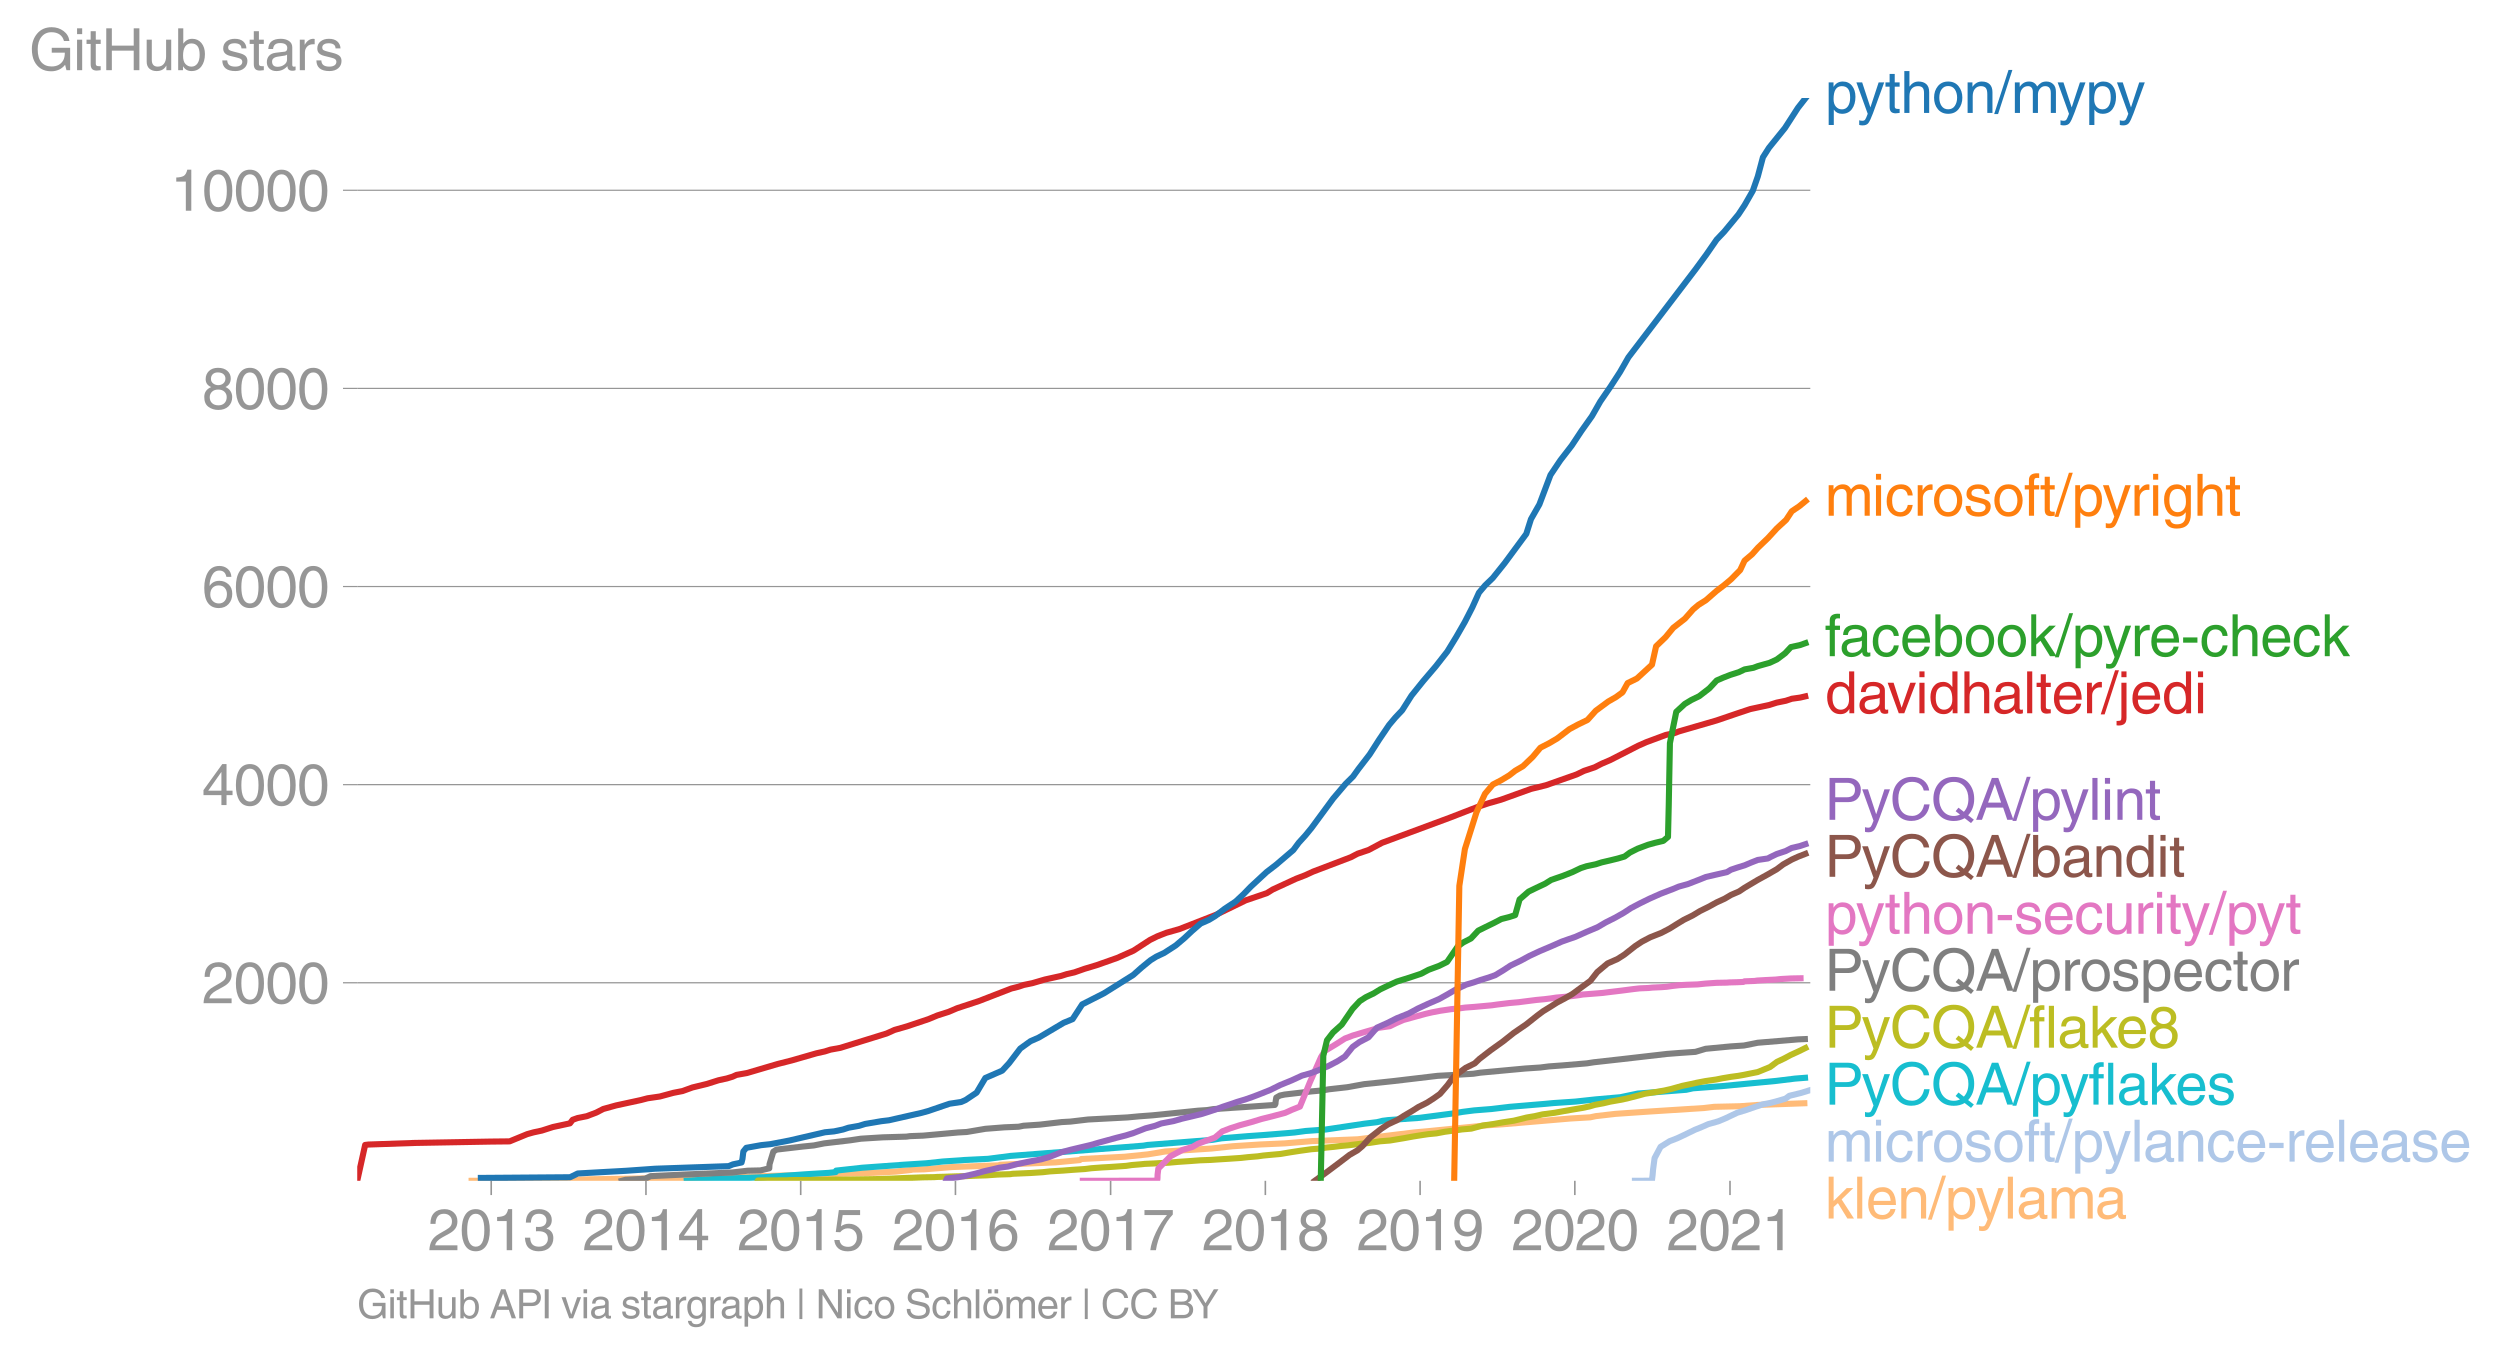 <svg height="444.451" viewBox="0 0 614.423 333.338" width="819.231" xmlns="http://www.w3.org/2000/svg" xmlns:xlink="http://www.w3.org/1999/xlink"><defs><style>*{stroke-linecap:butt;stroke-linejoin:round}</style></defs><g id="figure_1"><path d="M0 333.338h614.423V0H0z" style="fill:none" id="patch_1"/><g id="axes_1"><path d="M87.796 290.204h357.12V24.092H87.796z" style="fill:none" id="patch_2"/><path clip-path="url(#pe252f99a70)" d="m115.908 290.204 18.032-.146 10.273-.195.157-.024 25.16-.39 6.126-.17 8.494-.122 30.632-.925 5.402-.292 3.802-.414.072-.073 3.104-.073 6.855-.56 7.32-.268 4.078-.146.409-.146 6.303-.292 7.266-.293 5.96-.56.383-.267 10.703-.56 5.68-.585 4.27-.706 11.358-.73 5.2-.56 6.86-.438 5.962-.268 6.725-.56 11.16-.438 14.071-1.705 3.244-.292 14.38-1.436 4.023-.268 9.987-.852 6.54-.56 4.913-.292 1.384-.293 4.843-.56 8.503-.584 13.27-.852 2.47-.292 6.319-.146 4.36-.317 11.49-.414h0" style="fill:none;stroke:#ffbb78;stroke-linecap:square;stroke-width:1.5" id="line2d_1"/><g id="matplotlib.axis_1"><g id="xtick_1"><g id="line2d_2"><defs><path d="M0 0v3.5" id="m280f20489c" style="stroke:#969696;stroke-width:.4"/></defs><use style="fill:#969696;stroke:#969696;stroke-width:.4" x="120.725" xlink:href="#m280f20489c" y="290.204"/></g><g style="fill:#969696" transform="matrix(.14 0 0 -.14 105.154 307.253)" id="text_1"><defs><path d="M281 2888q0 793 409 1202 410 410 1148 410 618 0 1012-375t394-969q0-462-227-780-226-317-667-557l-775-425q-684-375-775-863h2444V0H166q25 634 275 1056t781 728l806 469q322 185 469 383t147 545q0 344-241 578-240 235-650 235-453 0-678-299-225-298-231-807H281z" id="HelveticaWorld-Regular-32" transform="scale(.016)"/><path d="M2719 2188q0 903-239 1354-239 452-702 452-453 0-697-452-243-451-243-1354 0-875 240-1340 241-464 700-464 463 0 702 448 239 449 239 1356zm603 0q0-1107-400-1709-400-601-1144-601-772 0-1156 623-384 624-384 1687 0 1090 393 1701 394 611 1147 611 744 0 1144-608t400-1704z" id="HelveticaWorld-Regular-30" transform="scale(.016)"/><path d="M2297 0h-600v3194H647v447q550 18 818 176 269 158 391 683h441V0z" id="HelveticaWorld-Regular-31" transform="scale(.016)"/><path d="M1434 2559q141-12 294-12 397 0 626 183 230 183 230 554 0 300-214 505t-617 205q-447 0-655-263-207-262-220-703H325q0 703 369 1087 369 385 1084 385 635 0 1013-327 378-326 378-857 0-685-578-928v-13q750-256 750-1050 0-634-422-1041-422-406-1197-406-634 0-1044 333-409 333-459 1164h581q13-519 256-755 244-236 703-236 444 0 713 247t269 622q0 410-257 619-256 209-793 209-128 0-257-6v484z" id="HelveticaWorld-Regular-33" transform="scale(.016)"/></defs><use xlink:href="#HelveticaWorld-Regular-32"/><use x="55.615" xlink:href="#HelveticaWorld-Regular-30"/><use x="111.23" xlink:href="#HelveticaWorld-Regular-31"/><use x="166.846" xlink:href="#HelveticaWorld-Regular-33"/></g></g><g id="xtick_2"><use style="fill:#969696;stroke:#969696;stroke-width:.4" x="158.756" xlink:href="#m280f20489c" y="290.204" id="line2d_3"/><g style="fill:#969696" transform="matrix(.14 0 0 -.14 143.185 307.253)" id="text_2"><defs><path d="M678 1581h1447v2041h-12L678 1581zm2010-487V0h-563v1094H159v550l2063 2856h466V1581h659v-487h-659z" id="HelveticaWorld-Regular-34" transform="scale(.016)"/></defs><use xlink:href="#HelveticaWorld-Regular-32"/><use x="55.615" xlink:href="#HelveticaWorld-Regular-30"/><use x="111.23" xlink:href="#HelveticaWorld-Regular-31"/><use x="166.846" xlink:href="#HelveticaWorld-Regular-34"/></g></g><g id="xtick_3"><use style="fill:#969696;stroke:#969696;stroke-width:.4" x="196.787" xlink:href="#m280f20489c" y="290.204" id="line2d_4"/><g style="fill:#969696" transform="matrix(.14 0 0 -.14 181.216 307.253)" id="text_3"><defs><path d="M941 2619q372 281 872 281 606 0 1042-403t436-1038q0-690-421-1139-420-448-1179-448-660 0-1041 323-381 324-444 918h582q43-363 284-555t669-192q415 0 681 287 266 288 266 735 0 456-279 731-278 275-718 275-500 0-835-428l-484 25 337 2406h2332v-544H1131L941 2619z" id="HelveticaWorld-Regular-35" transform="scale(.016)"/></defs><use xlink:href="#HelveticaWorld-Regular-32"/><use x="55.615" xlink:href="#HelveticaWorld-Regular-30"/><use x="111.23" xlink:href="#HelveticaWorld-Regular-31"/><use x="166.846" xlink:href="#HelveticaWorld-Regular-35"/></g></g><g id="xtick_4"><use style="fill:#969696;stroke:#969696;stroke-width:.4" x="234.818" xlink:href="#m280f20489c" y="290.204" id="line2d_5"/><g style="fill:#969696" transform="matrix(.14 0 0 -.14 219.247 307.253)" id="text_4"><defs><path d="M903 1381q0-440 262-719 263-278 685-278 403 0 642 284 239 285 239 748 0 403-236 675t-670 272q-422 0-672-266t-250-716zm1766 1922q-63 344-255 517-192 174-520 174-519 0-791-507-272-506-278-1159l13-12q359 553 1068 553 566 0 988-375t422-1053q0-672-400-1118-400-445-1078-445-782 0-1188 556-406 557-406 1660 0 1062 415 1734 416 672 1247 672 538 0 910-321 372-320 403-876h-550z" id="HelveticaWorld-Regular-36" transform="scale(.016)"/></defs><use xlink:href="#HelveticaWorld-Regular-32"/><use x="55.615" xlink:href="#HelveticaWorld-Regular-30"/><use x="111.23" xlink:href="#HelveticaWorld-Regular-31"/><use x="166.846" xlink:href="#HelveticaWorld-Regular-36"/></g></g><g id="xtick_5"><use style="fill:#969696;stroke:#969696;stroke-width:.4" x="272.953" xlink:href="#m280f20489c" y="290.204" id="line2d_6"/><g style="fill:#969696" transform="matrix(.14 0 0 -.14 257.382 307.253)" id="text_5"><defs><path d="M238 4403h3109v-494q-641-653-1172-1766Q1644 1031 1497 0H878q94 850 622 1954 528 1105 1213 1899H238v550z" id="HelveticaWorld-Regular-37" transform="scale(.016)"/></defs><use xlink:href="#HelveticaWorld-Regular-32"/><use x="55.615" xlink:href="#HelveticaWorld-Regular-30"/><use x="111.23" xlink:href="#HelveticaWorld-Regular-31"/><use x="166.846" xlink:href="#HelveticaWorld-Regular-37"/></g></g><g id="xtick_6"><use style="fill:#969696;stroke:#969696;stroke-width:.4" x="310.984" xlink:href="#m280f20489c" y="290.204" id="line2d_7"/><g style="fill:#969696" transform="matrix(.14 0 0 -.14 295.413 307.253)" id="text_6"><defs><path d="M1766 2597q347 0 573 198 227 199 227 527 0 294-218 483-217 189-620 189-359 0-555-199-195-198-195-504 0-328 244-511t544-183zm6-484q-434 0-681-241t-247-591q0-403 250-650t712-247q410 0 655 247t245 657q0 350-245 587-245 238-689 238zm1378 1228q0-678-578-947 397-178 567-471 170-292 170-623 0-641-413-1032-412-390-1112-390-612 0-1076 336T244 1306q0 763 762 1082-609 243-609 875 0 531 361 884t1001 353q641 0 1016-333t375-826z" id="HelveticaWorld-Regular-38" transform="scale(.016)"/></defs><use xlink:href="#HelveticaWorld-Regular-32"/><use x="55.615" xlink:href="#HelveticaWorld-Regular-30"/><use x="111.23" xlink:href="#HelveticaWorld-Regular-31"/><use x="166.846" xlink:href="#HelveticaWorld-Regular-38"/></g></g><g id="xtick_7"><use style="fill:#969696;stroke:#969696;stroke-width:.4" x="349.015" xlink:href="#m280f20489c" y="290.204" id="line2d_8"/><g style="fill:#969696" transform="matrix(.14 0 0 -.14 333.444 307.253)" id="text_7"><defs><path d="M1766 2009q384 0 624 259 241 260 241 766 0 416-228 688t-681 272q-391 0-632-275-240-275-240-738 0-472 225-722t691-250zm-82-506q-640 0-1028 397-387 397-387 1056 0 666 390 1105 391 439 1057 439 775 0 1175-522t400-1565q0-1082-410-1809-409-726-1225-726-637 0-987 358t-350 845h565q25-337 220-536 196-198 540-198 487 0 737 434 250 435 344 1247l-12 13q-363-538-1029-538z" id="HelveticaWorld-Regular-39" transform="scale(.016)"/></defs><use xlink:href="#HelveticaWorld-Regular-32"/><use x="55.615" xlink:href="#HelveticaWorld-Regular-30"/><use x="111.23" xlink:href="#HelveticaWorld-Regular-31"/><use x="166.846" xlink:href="#HelveticaWorld-Regular-39"/></g></g><g id="xtick_8"><use style="fill:#969696;stroke:#969696;stroke-width:.4" x="387.046" xlink:href="#m280f20489c" y="290.204" id="line2d_9"/><g style="fill:#969696" transform="matrix(.14 0 0 -.14 371.475 307.253)" id="text_8"><use xlink:href="#HelveticaWorld-Regular-32"/><use x="55.615" xlink:href="#HelveticaWorld-Regular-30"/><use x="111.23" xlink:href="#HelveticaWorld-Regular-32"/><use x="166.846" xlink:href="#HelveticaWorld-Regular-30"/></g></g><g id="xtick_9"><use style="fill:#969696;stroke:#969696;stroke-width:.4" x="425.181" xlink:href="#m280f20489c" y="290.204" id="line2d_10"/><g style="fill:#969696" transform="matrix(.14 0 0 -.14 409.61 307.253)" id="text_9"><use xlink:href="#HelveticaWorld-Regular-32"/><use x="55.615" xlink:href="#HelveticaWorld-Regular-30"/><use x="111.23" xlink:href="#HelveticaWorld-Regular-32"/><use x="166.846" xlink:href="#HelveticaWorld-Regular-31"/></g></g></g><g id="matplotlib.axis_2"><g id="ytick_1"><path clip-path="url(#pe252f99a70)" d="M87.796 241.534h357.12" style="fill:none;stroke:#969696;stroke-linecap:square;stroke-width:.3" id="line2d_11"/><g id="line2d_12"><defs><path d="M0 0h-3.5" id="m18f4be740b" style="stroke:#969696;stroke-width:.3"/></defs><use style="fill:#969696;stroke:#969696;stroke-width:.3" x="87.796" xlink:href="#m18f4be740b" y="241.534"/></g><g style="fill:#969696" transform="matrix(.14 0 0 -.14 49.655 246.56)" id="text_10"><use xlink:href="#HelveticaWorld-Regular-32"/><use x="55.615" xlink:href="#HelveticaWorld-Regular-30"/><use x="111.23" xlink:href="#HelveticaWorld-Regular-30"/><use x="166.846" xlink:href="#HelveticaWorld-Regular-30"/></g></g><g id="ytick_2"><path clip-path="url(#pe252f99a70)" d="M87.796 192.84h357.12" style="fill:none;stroke:#969696;stroke-linecap:square;stroke-width:.3" id="line2d_13"/><use style="fill:#969696;stroke:#969696;stroke-width:.3" x="87.796" xlink:href="#m18f4be740b" y="192.841" id="line2d_14"/><g style="fill:#969696" transform="matrix(.14 0 0 -.14 49.655 197.865)" id="text_11"><use xlink:href="#HelveticaWorld-Regular-34"/><use x="55.615" xlink:href="#HelveticaWorld-Regular-30"/><use x="111.23" xlink:href="#HelveticaWorld-Regular-30"/><use x="166.846" xlink:href="#HelveticaWorld-Regular-30"/></g></g><g id="ytick_3"><path clip-path="url(#pe252f99a70)" d="M87.796 144.147h357.12" style="fill:none;stroke:#969696;stroke-linecap:square;stroke-width:.3" id="line2d_15"/><use style="fill:#969696;stroke:#969696;stroke-width:.3" x="87.796" xlink:href="#m18f4be740b" y="144.147" id="line2d_16"/><g style="fill:#969696" transform="matrix(.14 0 0 -.14 49.655 149.171)" id="text_12"><use xlink:href="#HelveticaWorld-Regular-36"/><use x="55.615" xlink:href="#HelveticaWorld-Regular-30"/><use x="111.23" xlink:href="#HelveticaWorld-Regular-30"/><use x="166.846" xlink:href="#HelveticaWorld-Regular-30"/></g></g><g id="ytick_4"><path clip-path="url(#pe252f99a70)" d="M87.796 95.453h357.12" style="fill:none;stroke:#969696;stroke-linecap:square;stroke-width:.3" id="line2d_17"/><use style="fill:#969696;stroke:#969696;stroke-width:.3" x="87.796" xlink:href="#m18f4be740b" y="95.453" id="line2d_18"/><g style="fill:#969696" transform="matrix(.14 0 0 -.14 49.655 100.478)" id="text_13"><use xlink:href="#HelveticaWorld-Regular-38"/><use x="55.615" xlink:href="#HelveticaWorld-Regular-30"/><use x="111.23" xlink:href="#HelveticaWorld-Regular-30"/><use x="166.846" xlink:href="#HelveticaWorld-Regular-30"/></g></g><g id="ytick_5"><path clip-path="url(#pe252f99a70)" d="M87.796 46.759h357.12" style="fill:none;stroke:#969696;stroke-linecap:square;stroke-width:.3" id="line2d_19"/><use style="fill:#969696;stroke:#969696;stroke-width:.3" x="87.796" xlink:href="#m18f4be740b" y="46.759" id="line2d_20"/><g style="fill:#969696" transform="matrix(.14 0 0 -.14 41.87 51.784)" id="text_14"><use xlink:href="#HelveticaWorld-Regular-31"/><use x="55.615" xlink:href="#HelveticaWorld-Regular-30"/><use x="111.23" xlink:href="#HelveticaWorld-Regular-30"/><use x="166.846" xlink:href="#HelveticaWorld-Regular-30"/><use x="222.461" xlink:href="#HelveticaWorld-Regular-30"/></g></g><g style="fill:#969696" transform="matrix(.14 0 0 -.14 7.2 17.25)" id="text_15"><defs><path d="M2463 2456h2018V0h-403l-150 594q-294-375-691-546-396-170-824-170-691 0-1155 301-464 302-721 833-256 532-256 1326 0 990 589 1684t1586 694q744 0 1300-416 557-416 647-1100h-600q-109 453-462 709-353 257-916 257-678 0-1091-511-412-511-412-1352 0-978 409-1436 410-458 1119-458 463 0 783 183t492 497q172 314 172 836H2463v531z" id="HelveticaWorld-Regular-47" transform="scale(.016)"/><path d="M422 3956v638h562v-638H422zM984 0H422v3347h562V0z" id="HelveticaWorld-Regular-69" transform="scale(.016)"/><path d="M1100 2881V703q0-128 70-195 71-67 252-67h216V0q-307-44-422-44-353 0-516 169-162 169-162 547v2209H84v466h454v934h562v-934h538v-466h-538z" id="HelveticaWorld-Regular-74" transform="scale(.016)"/><path d="M4153 0h-622v2144H1131V0H519v4594h612V2694h2400v1900h622V0z" id="HelveticaWorld-Regular-48" transform="scale(.016)"/><path d="M391 3347h562V1125q0-369 167-552 168-182 480-182 434 0 678 307 244 308 244 805v1844h562V0h-531v488l-12 12Q2222-97 1478-97q-481 0-784 262-303 263-303 776v2406z" id="HelveticaWorld-Regular-75" transform="scale(.016)"/><path d="M2778 1684q0 672-238 963-237 291-677 291-447-7-676-349-228-342-228-989 0-659 275-934t641-275q416 0 659 342 244 342 244 951zM422 0v4594h562V2925h13q359 519 969 519 625 0 1009-464t384-1208q0-838-388-1354Q2584-97 1888-97q-613 0-922 513h-13V0H422z" id="HelveticaWorld-Regular-62" transform="scale(.016)"/><path d="M2309 2394q-12 300-214 431-201 131-579 131-275 0-471-122-195-121-195-350 0-181 115-267 116-86 501-183l556-140q506-128 723-327 218-198 218-554 0-494-361-802T1638-97Q934-97 573 195q-360 293-367 880h544q13-347 230-516 217-168 651-168 353 0 561 140 208 141 208 391 0 178-135 284-134 107-531 197l-653 160q-397 100-586 298t-189 514q0 494 353 781 354 288 922 288 607 0 930-296 323-295 342-754h-544z" id="HelveticaWorld-Regular-73" transform="scale(.016)"/><path d="M2456 1709q-62-65-245-106-183-40-683-106-369-44-542-182-173-137-173-362 0-275 146-428 147-153 469-153 403 0 715 229 313 230 313 558v550zM397 2328q19 566 367 841 349 275 1014 275 531 0 890-241 360-240 360-694V581q0-197 178-197 72 0 185 25V0q-153-63-319-63-288 0-429 123-140 124-146 387Q2016-97 1288-97q-475 0-763 269-287 269-287 700 0 441 250 712 250 272 728 329l993 121q269 41 269 397 0 263-195 403-195 141-592 141-353 0-543-156-189-156-226-491H397z" id="HelveticaWorld-Regular-61" transform="scale(.016)"/><path d="M984 0H422v3347h531v-556h13q365 653 940 653 91 0 147-19v-584h-209q-378 0-619-257-241-256-241-637V0z" id="HelveticaWorld-Regular-72" transform="scale(.016)"/></defs><use xlink:href="#HelveticaWorld-Regular-47"/><use x="77.1" xlink:href="#HelveticaWorld-Regular-69"/><use x="99.121" xlink:href="#HelveticaWorld-Regular-74"/><use x="126.807" xlink:href="#HelveticaWorld-Regular-48"/><use x="199.805" xlink:href="#HelveticaWorld-Regular-75"/><use x="254.59" xlink:href="#HelveticaWorld-Regular-62"/><use x="311.084" xlink:href="#HelveticaWorld-Regular-20"/><use x="335.498" xlink:href="#HelveticaWorld-Regular-73"/><use x="385.498" xlink:href="#HelveticaWorld-Regular-74"/><use x="413.184" xlink:href="#HelveticaWorld-Regular-61"/><use x="468.115" xlink:href="#HelveticaWorld-Regular-72"/><use x="500.684" xlink:href="#HelveticaWorld-Regular-73"/></g></g><path clip-path="url(#pe252f99a70)" d="m401.813 290.204 4.182-.024.008-.049.004-.097.013-.17.042-.342.09-.706.122-1.388.372-2.8 1.475-2.775 2.232-1.388 1.83-.706 1.51-.706 2.86-1.388 1.686-.681 1.609-.706 2.409-.682 1.709-.706 2.984-1.412 2.218-.682 2.026-.706 2.051-.682 1.815-.34 1.422-.366 2.335-.682.941-.706 2.87-.706 2.288-.706" style="fill:none;stroke:#aec7e8;stroke-linecap:square;stroke-width:1.5" id="line2d_21"/><path clip-path="url(#pe252f99a70)" d="m168.787 290.204 7.343-.487 4.06-.122 7.506-.267 11.442-.804 4.478-.268 1.772-.195.115-.365 6.388-.706 10.064-.73 5.691-.365 4.105-.439 4.394-.292.825-.073 5.893-.292 5.409-.706 28.197-2.167 4.545-.365 1.007-.17 16.042-1.267 2.15-.365 6.492-.535 3.78-.268 5.776-.463 1.917-.17 2.675-.365 4.99-.366 9.547-1.436 3.044-.365 1.391-.341 1.358-.17 7.736-.56 8.363-1.096 2.165-.365 2.874-.366 4.263-.34 4.49-.536 8.686-.73 2.047-.195 5.412-.366 4.922-.535 6.095-.536 4.295-.9 11.877-.926 1.666-.365 7.119-.536 13.41-1.29 4.549-.56 2.465-.195h0" style="fill:none;stroke:#17becf;stroke-linecap:square;stroke-width:1.5" id="line2d_22"/><g style="fill:#1f77b4" transform="matrix(.14 0 0 -.14 448.487 27.753)" id="text_16"><defs><path d="M959 1516q0-538 262-832 263-293 654-293 428 0 665 348 238 349 238 945 0 654-228 954t-687 300q-447 0-676-352-228-352-228-1070zM422 3347h531v-472h13q359 569 1000 569 647 0 1020-471 373-470 373-1201 0-819-381-1344T1888-97q-582 0-891 450h-13v-1678H422v4672z" id="HelveticaWorld-Regular-70" transform="scale(.016)"/><path d="M2497 3347h612L1913 63q-32-88-63-166-272-725-469-995-197-271-637-271-231 0-378 50v513q159-57 350-57 206 0 301 130 96 130 283 636L56 3347h635l897-2725h12l897 2725z" id="HelveticaWorld-Regular-79" transform="scale(.016)"/><path d="M3150 0h-566v2188q0 403-156 576-156 174-509 174-435 0-685-282-250-281-250-831V0H422v4594h562V2900h13q384 544 981 544 550 0 861-288 311-287 311-878V0z" id="HelveticaWorld-Regular-68" transform="scale(.016)"/><path d="M813 1678q0-559 253-920t718-361q482 0 732 378t250 903q0 531-250 901-250 371-732 371-446 0-709-349-262-348-262-923zm-575 0q0 747 415 1256 416 510 1131 510 732 0 1144-516 413-515 413-1250 0-737-410-1256Q2522-97 1784-97q-709 0-1128 503-418 503-418 1272z" id="HelveticaWorld-Regular-6f" transform="scale(.016)"/><path d="M3150 0h-566v2059q0 475-166 677-165 202-549 202-378 0-632-288-253-287-253-825V0H422v3347h531v-472h13q397 569 1012 569 569 0 870-302 302-301 302-864V0z" id="HelveticaWorld-Regular-6e" transform="scale(.016)"/><path d="M319-122h-428l1575 4838h422L319-122z" id="HelveticaWorld-Regular-2f" transform="scale(.016)"/><path d="M422 3347h531v-472h13q378 569 1012 569 628 0 891-544 240 294 465 419t557 125q434 0 735-285 302-284 302-843V0h-562v2163q0 390-147 582-147 193-475 193-331 0-560-269-228-269-228-628V0h-562v2316q0 290-135 456-134 166-390 166-403 0-644-300t-241-813V0H422v3347z" id="HelveticaWorld-Regular-6d" transform="scale(.016)"/></defs><use xlink:href="#HelveticaWorld-Regular-70"/><use x="54.494" xlink:href="#HelveticaWorld-Regular-79"/><use x="105.104" xlink:href="#HelveticaWorld-Regular-74"/><use x="132.789" xlink:href="#HelveticaWorld-Regular-68"/><use x="187.965" xlink:href="#HelveticaWorld-Regular-6f"/><use x="243.873" xlink:href="#HelveticaWorld-Regular-6e"/><use x="299.049" xlink:href="#HelveticaWorld-Regular-2f"/><use x="326.832" xlink:href="#HelveticaWorld-Regular-6d"/><use x="407.84" xlink:href="#HelveticaWorld-Regular-79"/><use x="457.449" xlink:href="#HelveticaWorld-Regular-70"/><use x="511.943" xlink:href="#HelveticaWorld-Regular-79"/></g><g style="fill:#ff7f0e" transform="matrix(.14 0 0 -.14 448.487 126.752)" id="text_17"><defs><path d="M2534 2222q-121 716-793 716-416 0-669-333t-253-927q0-647 234-967 235-320 681-320 300 0 519 220t281 573h544q-84-621-439-951T1722-97q-659 0-1081 451-422 452-422 1227 0 850 422 1356 422 507 1184 507 556 0 886-333t367-889h-544z" id="HelveticaWorld-Regular-63" transform="scale(.016)"/><path d="M1100 2881V0H538v2881H78v466h460v575q0 378 229 557 230 180 642 180 141 0 254-12v-506q-100 12-229 12-187 0-261-92-73-92-73-298v-416h563v-466h-563z" id="HelveticaWorld-Regular-66" transform="scale(.016)"/><path d="M831 1684q0-615 244-954t659-339q404 0 660 293 256 294 256 832 0 706-224 1064-223 358-679 358-459 0-688-305-228-305-228-949zM3188 191q0-807-388-1203-387-397-1169-397-562 0-895 259T353-409h563q43-244 226-388t530-144q472 0 712 254 241 253 241 821v238h-12Q2297-97 1722-97q-716 0-1094 528T250 1772q0 744 381 1208 382 464 1013 464 634 0 1000-569h12v472h532V191z" id="HelveticaWorld-Regular-67" transform="scale(.016)"/></defs><use xlink:href="#HelveticaWorld-Regular-6d"/><use x="83.008" xlink:href="#HelveticaWorld-Regular-69"/><use x="105.029" xlink:href="#HelveticaWorld-Regular-63"/><use x="156.299" xlink:href="#HelveticaWorld-Regular-72"/><use x="187.867" xlink:href="#HelveticaWorld-Regular-6f"/><use x="243.775" xlink:href="#HelveticaWorld-Regular-73"/><use x="293.775" xlink:href="#HelveticaWorld-Regular-6f"/><use x="349.684" xlink:href="#HelveticaWorld-Regular-66"/><use x="377.369" xlink:href="#HelveticaWorld-Regular-74"/><use x="405.055" xlink:href="#HelveticaWorld-Regular-2f"/><use x="432.838" xlink:href="#HelveticaWorld-Regular-70"/><use x="487.332" xlink:href="#HelveticaWorld-Regular-79"/><use x="536.941" xlink:href="#HelveticaWorld-Regular-72"/><use x="569.51" xlink:href="#HelveticaWorld-Regular-69"/><use x="591.531" xlink:href="#HelveticaWorld-Regular-67"/><use x="647.439" xlink:href="#HelveticaWorld-Regular-68"/><use x="702.615" xlink:href="#HelveticaWorld-Regular-74"/></g><g style="fill:#2ca02c" transform="matrix(.14 0 0 -.14 448.487 161.271)" id="text_18"><defs><path d="M2719 1941q-44 543-288 770-243 227-647 227-409 0-661-288-251-287-267-709h1863zm537-891q-93-519-509-859-366-288-963-294-703 6-1116 461-412 455-412 1223 0 882 425 1372 425 491 1182 491 678 0 1059-507 381-506 381-1446H856q0-525 244-813 244-287 731-287 344 0 591 207 247 208 272 452h562z" id="HelveticaWorld-Regular-65" transform="scale(.016)"/><path d="M3200 0h-722L1434 1691l-468-422V0H422v4594h544V1931l1440 1416h716L1844 2100 3200 0z" id="HelveticaWorld-Regular-6b" transform="scale(.016)"/><path d="M1850 1484H281v575h1569v-575z" id="HelveticaWorld-Regular-2d" transform="scale(.016)"/></defs><use xlink:href="#HelveticaWorld-Regular-66"/><use x="25.686" xlink:href="#HelveticaWorld-Regular-61"/><use x="80.617" xlink:href="#HelveticaWorld-Regular-63"/><use x="131.887" xlink:href="#HelveticaWorld-Regular-65"/><use x="187.307" xlink:href="#HelveticaWorld-Regular-62"/><use x="243.801" xlink:href="#HelveticaWorld-Regular-6f"/><use x="299.709" xlink:href="#HelveticaWorld-Regular-6f"/><use x="355.617" xlink:href="#HelveticaWorld-Regular-6b"/><use x="405.617" xlink:href="#HelveticaWorld-Regular-2f"/><use x="433.4" xlink:href="#HelveticaWorld-Regular-70"/><use x="487.895" xlink:href="#HelveticaWorld-Regular-79"/><use x="537.504" xlink:href="#HelveticaWorld-Regular-72"/><use x="569.072" xlink:href="#HelveticaWorld-Regular-65"/><use x="624.492" xlink:href="#HelveticaWorld-Regular-2d"/><use x="657.793" xlink:href="#HelveticaWorld-Regular-63"/><use x="709.063" xlink:href="#HelveticaWorld-Regular-68"/><use x="764.238" xlink:href="#HelveticaWorld-Regular-65"/><use x="819.658" xlink:href="#HelveticaWorld-Regular-63"/><use x="870.928" xlink:href="#HelveticaWorld-Regular-6b"/></g><g style="fill:#d62728" transform="matrix(.14 0 0 -.14 448.487 175.298)" id="text_19"><defs><path d="M838 1684q0-621 246-957 247-336 657-336 390 0 652 287 263 288 263 838 0 706-224 1064-223 358-679 358-434 0-675-285-240-284-240-969zM3225 0h-531v459h-13Q2363-97 1716-97q-697 0-1079 531-381 532-381 1338 0 744 378 1208 379 464 1016 464 628 0 1000-569l13 38v1681h562V0z" id="HelveticaWorld-Regular-64" transform="scale(.016)"/><path d="M2522 3347h616L1863 0h-604L38 3347h653l872-2725h12l947 2725z" id="HelveticaWorld-Regular-76" transform="scale(.016)"/><path d="M984 0H422v4594h562V0z" id="HelveticaWorld-Regular-6c" transform="scale(.016)"/><path d="M984 3956H422v638h562v-638zm0-4450q0-478-227-664-226-186-629-186-115 0-237 19v487H38q237 0 310 71 74 70 74 339v3775h562V-494z" id="HelveticaWorld-Regular-6a" transform="scale(.016)"/></defs><use xlink:href="#HelveticaWorld-Regular-64"/><use x="56.982" xlink:href="#HelveticaWorld-Regular-61"/><use x="109.664" xlink:href="#HelveticaWorld-Regular-76"/><use x="159.273" xlink:href="#HelveticaWorld-Regular-69"/><use x="181.295" xlink:href="#HelveticaWorld-Regular-64"/><use x="238.277" xlink:href="#HelveticaWorld-Regular-68"/><use x="293.453" xlink:href="#HelveticaWorld-Regular-61"/><use x="348.385" xlink:href="#HelveticaWorld-Regular-6c"/><use x="370.406" xlink:href="#HelveticaWorld-Regular-74"/><use x="398.092" xlink:href="#HelveticaWorld-Regular-65"/><use x="453.512" xlink:href="#HelveticaWorld-Regular-72"/><use x="486.08" xlink:href="#HelveticaWorld-Regular-2f"/><use x="513.863" xlink:href="#HelveticaWorld-Regular-6a"/><use x="535.885" xlink:href="#HelveticaWorld-Regular-65"/><use x="591.305" xlink:href="#HelveticaWorld-Regular-64"/><use x="648.287" xlink:href="#HelveticaWorld-Regular-69"/></g><g style="fill:#9467bd" transform="matrix(.14 0 0 -.14 448.487 201.485)" id="text_20"><defs><path d="M1141 2472h1234q466 0 700 204 234 205 234 621 0 372-225 569t-684 197H1141V2472zm0-2472H519v4594h2065q616 0 991-358t375-933q0-597-363-980-362-382-1003-382H1141V0z" id="HelveticaWorld-Regular-50" transform="scale(.016)"/><path d="M3713 3213q-104 468-434 710-329 243-854 243-678 0-1091-493-412-492-412-1329 0-969 390-1443 391-473 1132-473 487 0 838 323 352 324 474 940h603q-121-885-671-1349T2350-122q-941 0-1505 647T281 2322q0 1109 589 1751 589 643 1555 643 800 0 1297-413 497-412 591-1090h-600z" id="HelveticaWorld-Regular-43" transform="scale(.016)"/><path d="M4728 2291q0-1075-665-1791l628-487-313-372-697 537q-518-306-1190-306-1057 0-1649 698-592 699-592 1721 0 1031 592 1724 592 694 1649 694 1081 0 1659-703t578-1715zm-637 0q0 812-427 1340-426 528-1173 528-738 0-1169-531T891 2291q0-825 437-1347 438-522 1163-522 356 0 678 153l-481 372 315 384 588-453q500 525 500 1413z" id="HelveticaWorld-Regular-51" transform="scale(.016)"/><path d="m2816 1888-678 2021h-13l-737-2021h1428zm-1619-550L716 0H78l1728 4594h703L4172 0h-678l-453 1338H1197z" id="HelveticaWorld-Regular-41" transform="scale(.016)"/></defs><use xlink:href="#HelveticaWorld-Regular-50"/><use x="64.648" xlink:href="#HelveticaWorld-Regular-79"/><use x="114.258" xlink:href="#HelveticaWorld-Regular-43"/><use x="186.572" xlink:href="#HelveticaWorld-Regular-51"/><use x="264.355" xlink:href="#HelveticaWorld-Regular-41"/><use x="331.055" xlink:href="#HelveticaWorld-Regular-2f"/><use x="358.838" xlink:href="#HelveticaWorld-Regular-70"/><use x="413.332" xlink:href="#HelveticaWorld-Regular-79"/><use x="462.941" xlink:href="#HelveticaWorld-Regular-6c"/><use x="484.963" xlink:href="#HelveticaWorld-Regular-69"/><use x="506.984" xlink:href="#HelveticaWorld-Regular-6e"/><use x="562.16" xlink:href="#HelveticaWorld-Regular-74"/></g><g style="fill:#8c564b" transform="matrix(.14 0 0 -.14 448.487 215.485)" id="text_21"><use xlink:href="#HelveticaWorld-Regular-50"/><use x="64.648" xlink:href="#HelveticaWorld-Regular-79"/><use x="114.258" xlink:href="#HelveticaWorld-Regular-43"/><use x="186.572" xlink:href="#HelveticaWorld-Regular-51"/><use x="264.355" xlink:href="#HelveticaWorld-Regular-41"/><use x="331.055" xlink:href="#HelveticaWorld-Regular-2f"/><use x="358.838" xlink:href="#HelveticaWorld-Regular-62"/><use x="415.332" xlink:href="#HelveticaWorld-Regular-61"/><use x="470.264" xlink:href="#HelveticaWorld-Regular-6e"/><use x="525.439" xlink:href="#HelveticaWorld-Regular-64"/><use x="582.422" xlink:href="#HelveticaWorld-Regular-69"/><use x="604.443" xlink:href="#HelveticaWorld-Regular-74"/></g><g style="fill:#e377c2" transform="matrix(.14 0 0 -.14 448.487 229.485)" id="text_22"><use xlink:href="#HelveticaWorld-Regular-70"/><use x="54.494" xlink:href="#HelveticaWorld-Regular-79"/><use x="105.104" xlink:href="#HelveticaWorld-Regular-74"/><use x="132.789" xlink:href="#HelveticaWorld-Regular-68"/><use x="187.965" xlink:href="#HelveticaWorld-Regular-6f"/><use x="243.873" xlink:href="#HelveticaWorld-Regular-6e"/><use x="299.049" xlink:href="#HelveticaWorld-Regular-2d"/><use x="332.35" xlink:href="#HelveticaWorld-Regular-73"/><use x="382.35" xlink:href="#HelveticaWorld-Regular-65"/><use x="437.77" xlink:href="#HelveticaWorld-Regular-63"/><use x="489.039" xlink:href="#HelveticaWorld-Regular-75"/><use x="543.824" xlink:href="#HelveticaWorld-Regular-72"/><use x="576.393" xlink:href="#HelveticaWorld-Regular-69"/><use x="598.414" xlink:href="#HelveticaWorld-Regular-74"/><use x="626.1" xlink:href="#HelveticaWorld-Regular-79"/><use x="675.709" xlink:href="#HelveticaWorld-Regular-2f"/><use x="703.492" xlink:href="#HelveticaWorld-Regular-70"/><use x="757.986" xlink:href="#HelveticaWorld-Regular-79"/><use x="808.596" xlink:href="#HelveticaWorld-Regular-74"/></g><g style="fill:#7f7f7f" transform="matrix(.14 0 0 -.14 448.487 243.485)" id="text_23"><use xlink:href="#HelveticaWorld-Regular-50"/><use x="64.648" xlink:href="#HelveticaWorld-Regular-79"/><use x="114.258" xlink:href="#HelveticaWorld-Regular-43"/><use x="186.572" xlink:href="#HelveticaWorld-Regular-51"/><use x="264.355" xlink:href="#HelveticaWorld-Regular-41"/><use x="331.055" xlink:href="#HelveticaWorld-Regular-2f"/><use x="358.838" xlink:href="#HelveticaWorld-Regular-70"/><use x="415.332" xlink:href="#HelveticaWorld-Regular-72"/><use x="446.9" xlink:href="#HelveticaWorld-Regular-6f"/><use x="502.809" xlink:href="#HelveticaWorld-Regular-73"/><use x="552.809" xlink:href="#HelveticaWorld-Regular-70"/><use x="609.303" xlink:href="#HelveticaWorld-Regular-65"/><use x="664.723" xlink:href="#HelveticaWorld-Regular-63"/><use x="715.992" xlink:href="#HelveticaWorld-Regular-74"/><use x="743.678" xlink:href="#HelveticaWorld-Regular-6f"/><use x="799.586" xlink:href="#HelveticaWorld-Regular-72"/></g><g style="fill:#bcbd22" transform="matrix(.14 0 0 -.14 448.487 257.485)" id="text_24"><use xlink:href="#HelveticaWorld-Regular-50"/><use x="64.648" xlink:href="#HelveticaWorld-Regular-79"/><use x="114.258" xlink:href="#HelveticaWorld-Regular-43"/><use x="186.572" xlink:href="#HelveticaWorld-Regular-51"/><use x="264.355" xlink:href="#HelveticaWorld-Regular-41"/><use x="331.055" xlink:href="#HelveticaWorld-Regular-2f"/><use x="358.838" xlink:href="#HelveticaWorld-Regular-66"/><use x="386.523" xlink:href="#HelveticaWorld-Regular-6c"/><use x="408.545" xlink:href="#HelveticaWorld-Regular-61"/><use x="463.477" xlink:href="#HelveticaWorld-Regular-6b"/><use x="511.102" xlink:href="#HelveticaWorld-Regular-65"/><use x="566.521" xlink:href="#HelveticaWorld-Regular-38"/></g><g style="fill:#17becf" transform="matrix(.14 0 0 -.14 448.487 271.485)" id="text_25"><use xlink:href="#HelveticaWorld-Regular-50"/><use x="64.648" xlink:href="#HelveticaWorld-Regular-79"/><use x="114.258" xlink:href="#HelveticaWorld-Regular-43"/><use x="186.572" xlink:href="#HelveticaWorld-Regular-51"/><use x="264.355" xlink:href="#HelveticaWorld-Regular-41"/><use x="331.055" xlink:href="#HelveticaWorld-Regular-2f"/><use x="358.838" xlink:href="#HelveticaWorld-Regular-70"/><use x="413.332" xlink:href="#HelveticaWorld-Regular-79"/><use x="462.941" xlink:href="#HelveticaWorld-Regular-66"/><use x="490.627" xlink:href="#HelveticaWorld-Regular-6c"/><use x="512.648" xlink:href="#HelveticaWorld-Regular-61"/><use x="567.58" xlink:href="#HelveticaWorld-Regular-6b"/><use x="615.205" xlink:href="#HelveticaWorld-Regular-65"/><use x="670.625" xlink:href="#HelveticaWorld-Regular-73"/></g><g style="fill:#aec7e8" transform="matrix(.14 0 0 -.14 448.487 285.485)" id="text_26"><use xlink:href="#HelveticaWorld-Regular-6d"/><use x="83.008" xlink:href="#HelveticaWorld-Regular-69"/><use x="105.029" xlink:href="#HelveticaWorld-Regular-63"/><use x="156.299" xlink:href="#HelveticaWorld-Regular-72"/><use x="187.867" xlink:href="#HelveticaWorld-Regular-6f"/><use x="243.775" xlink:href="#HelveticaWorld-Regular-73"/><use x="293.775" xlink:href="#HelveticaWorld-Regular-6f"/><use x="349.684" xlink:href="#HelveticaWorld-Regular-66"/><use x="377.369" xlink:href="#HelveticaWorld-Regular-74"/><use x="405.055" xlink:href="#HelveticaWorld-Regular-2f"/><use x="432.838" xlink:href="#HelveticaWorld-Regular-70"/><use x="487.332" xlink:href="#HelveticaWorld-Regular-79"/><use x="536.941" xlink:href="#HelveticaWorld-Regular-6c"/><use x="558.963" xlink:href="#HelveticaWorld-Regular-61"/><use x="613.895" xlink:href="#HelveticaWorld-Regular-6e"/><use x="669.07" xlink:href="#HelveticaWorld-Regular-63"/><use x="720.34" xlink:href="#HelveticaWorld-Regular-65"/><use x="775.76" xlink:href="#HelveticaWorld-Regular-2d"/><use x="809.061" xlink:href="#HelveticaWorld-Regular-72"/><use x="840.629" xlink:href="#HelveticaWorld-Regular-65"/><use x="896.049" xlink:href="#HelveticaWorld-Regular-6c"/><use x="918.07" xlink:href="#HelveticaWorld-Regular-65"/><use x="973.49" xlink:href="#HelveticaWorld-Regular-61"/><use x="1028.422" xlink:href="#HelveticaWorld-Regular-73"/><use x="1078.422" xlink:href="#HelveticaWorld-Regular-65"/></g><g style="fill:#ffbb78" transform="matrix(.14 0 0 -.14 448.487 299.485)" id="text_27"><use xlink:href="#HelveticaWorld-Regular-6b"/><use x="50" xlink:href="#HelveticaWorld-Regular-6c"/><use x="72.021" xlink:href="#HelveticaWorld-Regular-65"/><use x="127.441" xlink:href="#HelveticaWorld-Regular-6e"/><use x="182.617" xlink:href="#HelveticaWorld-Regular-2f"/><use x="210.4" xlink:href="#HelveticaWorld-Regular-70"/><use x="264.895" xlink:href="#HelveticaWorld-Regular-79"/><use x="314.504" xlink:href="#HelveticaWorld-Regular-6c"/><use x="336.525" xlink:href="#HelveticaWorld-Regular-61"/><use x="391.457" xlink:href="#HelveticaWorld-Regular-6d"/><use x="474.465" xlink:href="#HelveticaWorld-Regular-61"/></g><g style="fill:#969696" transform="matrix(.097 0 0 -.097 87.796 323.999)" id="text_28"><defs><path d="M1141 0H519v4594h622V0z" id="HelveticaWorld-Regular-49" transform="scale(.016)"/><path d="M603 4716h466V-122H603v4838z" id="HelveticaWorld-Regular-7c" transform="scale(.016)"/><path d="M3559 4594h600V0h-690L1125 3713h-12V0H519v4594h728L3547 884h12v3710z" id="HelveticaWorld-Regular-4e" transform="scale(.016)"/><path d="M3225 3250q-19 438-327 686-307 248-810 248-507 0-779-208-271-207-271-598 0-209 118-359 119-150 425-222l1313-300q531-116 787-440 257-323 257-788 0-681-500-1036T2138-122q-610 0-962 156-351 157-623 497-272 341-272 953h582q0-512 340-794 341-281 928-281 569 0 886 202t317 573q0 338-189 505t-739 295l-990 232q-494 112-738 392t-244 689q0 619 417 1019 418 400 1165 400 843 0 1301-352 458-351 492-1114h-584z" id="HelveticaWorld-Regular-53" transform="scale(.016)"/><path d="M813 1678q0-559 253-920t718-361q482 0 732 378t250 903q0 531-250 901-250 371-732 371-446 0-709-349-262-348-262-923zm-575 0q0 747 415 1256 416 510 1131 510 732 0 1144-516 413-515 413-1250 0-737-410-1256Q2522-97 1784-97q-709 0-1128 503-418 503-418 1272zm2351 2266h-575v650h575v-650zm-1038 0H976v650h575v-650z" id="HelveticaWorld-Regular-f6" transform="scale(.016)"/><path d="M519 4594h2015q594 0 947-322t353-834q0-310-155-565-154-254-460-395 428-162 629-431 202-269 202-691 0-593-428-975Q3194 0 2491 0H519v4594zm612-4063h1325q488 0 731 226 244 227 244 612 0 390-272 582-271 193-803 193H1131V531zm0 2119h1128q494 0 724 179 230 180 230 562 0 328-218 500-217 172-729 172H1131V2650z" id="HelveticaWorld-Regular-42" transform="scale(.016)"/><path d="M2388 0h-622v1850L31 4594h725l1319-2206 1316 2206h731L2388 1850V0z" id="HelveticaWorld-Regular-59" transform="scale(.016)"/></defs><use xlink:href="#HelveticaWorld-Regular-47"/><use x="77.1" xlink:href="#HelveticaWorld-Regular-69"/><use x="99.121" xlink:href="#HelveticaWorld-Regular-74"/><use x="126.807" xlink:href="#HelveticaWorld-Regular-48"/><use x="199.805" xlink:href="#HelveticaWorld-Regular-75"/><use x="254.59" xlink:href="#HelveticaWorld-Regular-62"/><use x="311.084" xlink:href="#HelveticaWorld-Regular-20"/><use x="335.498" xlink:href="#HelveticaWorld-Regular-41"/><use x="402.197" xlink:href="#HelveticaWorld-Regular-50"/><use x="466.846" xlink:href="#HelveticaWorld-Regular-49"/><use x="492.627" xlink:href="#HelveticaWorld-Regular-20"/><use x="517.041" xlink:href="#HelveticaWorld-Regular-76"/><use x="566.65" xlink:href="#HelveticaWorld-Regular-69"/><use x="588.672" xlink:href="#HelveticaWorld-Regular-61"/><use x="643.604" xlink:href="#HelveticaWorld-Regular-20"/><use x="668.018" xlink:href="#HelveticaWorld-Regular-73"/><use x="718.018" xlink:href="#HelveticaWorld-Regular-74"/><use x="745.703" xlink:href="#HelveticaWorld-Regular-61"/><use x="800.635" xlink:href="#HelveticaWorld-Regular-72"/><use x="832.203" xlink:href="#HelveticaWorld-Regular-67"/><use x="888.111" xlink:href="#HelveticaWorld-Regular-72"/><use x="919.68" xlink:href="#HelveticaWorld-Regular-61"/><use x="974.611" xlink:href="#HelveticaWorld-Regular-70"/><use x="1031.105" xlink:href="#HelveticaWorld-Regular-68"/><use x="1086.281" xlink:href="#HelveticaWorld-Regular-20"/><use x="1110.695" xlink:href="#HelveticaWorld-Regular-7c"/><use x="1136.672" xlink:href="#HelveticaWorld-Regular-20"/><use x="1161.086" xlink:href="#HelveticaWorld-Regular-4e"/><use x="1234.182" xlink:href="#HelveticaWorld-Regular-69"/><use x="1256.203" xlink:href="#HelveticaWorld-Regular-63"/><use x="1307.473" xlink:href="#HelveticaWorld-Regular-6f"/><use x="1363.381" xlink:href="#HelveticaWorld-Regular-20"/><use x="1387.795" xlink:href="#HelveticaWorld-Regular-53"/><use x="1454.006" xlink:href="#HelveticaWorld-Regular-63"/><use x="1505.275" xlink:href="#HelveticaWorld-Regular-68"/><use x="1560.451" xlink:href="#HelveticaWorld-Regular-6c"/><use x="1582.473" xlink:href="#HelveticaWorld-Regular-f6"/><use x="1638.381" xlink:href="#HelveticaWorld-Regular-6d"/><use x="1721.389" xlink:href="#HelveticaWorld-Regular-65"/><use x="1776.809" xlink:href="#HelveticaWorld-Regular-72"/><use x="1809.377" xlink:href="#HelveticaWorld-Regular-20"/><use x="1833.791" xlink:href="#HelveticaWorld-Regular-7c"/><use x="1859.768" xlink:href="#HelveticaWorld-Regular-20"/><use x="1884.182" xlink:href="#HelveticaWorld-Regular-43"/><use x="1956.496" xlink:href="#HelveticaWorld-Regular-43"/><use x="2028.811" xlink:href="#HelveticaWorld-Regular-20"/><use x="2053.225" xlink:href="#HelveticaWorld-Regular-42"/><use x="2116.037" xlink:href="#HelveticaWorld-Regular-59"/></g><path clip-path="url(#pe252f99a70)" d="m186.242 290.204.045-.073 2.228-.024 5.011-.025.603-.048 2.852-.025 4.217-.024 2.908-.049 1.195-.024 3.558-.024 3.032-.05 1.706-.024 1.453-.024 1.776-.049 2.642-.097 2.09-.097 2.699-.098 2.566-.097 2.8-.049.694-.049 1.908-.048 1.29-.049 1.548-.049 2.337-.048 1.97-.098 3.086-.097 2.723-.195 3.117-.097.579-.098 2.247-.097 2.219-.097 2.972-.195 1.711-.195 1.524-.097 1.669-.098 2.467-.194 2.97-.195 1.556-.195 2.635-.195 1.77-.097 1.453-.098 2.727-.194 1.325-.195 2.319-.195.931-.097 2.218-.098 1.647-.097 2.064-.097 2.16-.195 2.88-.195 2.605-.195 2.64-.097 1.424-.098 3.09-.194 2.881-.195 1.772-.195 2.344-.195 1.342-.194 2.058-.195 2.202-.195 2.283-.39 2.507-.39 2.802-.389 2.55-.194.962-.195 2.018-.195 1.557-.195 2.06-.195 1.592-.194 1.664-.195 1.944-.195 2.548-.39 2.434-.194 1.155-.195 2.334-.39 2.132-.39 2.437-.389 1.319-.194 2.014-.195 2.053-.39 2.923-.39 1.305-.194 2.304-.195 1.424-.39 1.464-.389 2.78-.39 2.17-.389 2.594-.39 1.611-.39 1.553-.389 2.22-.39 1.71-.389 2.96-.39 2.136-.389 2.214-.39 2.325-.389 1.879-.39 1.334-.39 2.099-.389 1.634-.39 2.194-.389 1.92-.39 3.016-.778 1.395-.39 2.464-.39 2.259-.389 1.733-.39 2.777-.779 1.862-.39 1.757-.389 2.047-.39 2.659-.389 1.58-.316 2.037-.341 1.81-.244 1.359-.243 1.674-.341 1.714-.34 3.058-1.243 1.702-1.266 1.757-.827 1.592-.853 1.861-.852 1.784-.876" style="fill:none;stroke:#bcbd22;stroke-linecap:square;stroke-width:1.5" id="line2d_23"/><path clip-path="url(#pe252f99a70)" d="m152.815 290.204.906-.243 4.806-.268 1.367-.633 8.076-.39 11.99-.511 3.78-.438 3.153-.073 2.168-.512.069-1.022.93-3.068.783-.511 6.473-.755 2.692-.268 2.563-.511 6.396-.755 2.606-.39 3.846-.243 1.604-.097 5.754-.17.864-.122 3.216-.122 8.612-.78 2.142-.121 4.576-.78 4.658-.364 3.514-.146 1.184-.244 3.978-.268 5.424-.633 2.148-.121 4.324-.512 9.692-.511 2.831-.268 3.265-.243 11.238-1.145 2.217-.146 1.541-.243 4.678-.317 3.078-.194 3.84-.268 3.524-.244.153-.268.028-.51.171-1.023.898-.512 1.15-.243 6.668-.78 2.72-.243 1.476-.268 4.535-.51 4.177-.756 3.773-.39 3.612-.389 10.673-1.266 3.566-.195 5.178-.316 1.755-.268 11.043-1.022 3.68-.244 2.095-.268 3.295-.243 6.044-.511 1.722-.268 6.751-.755 11.197-1.29 3.135-.244 3.868-.268 2.515-.754 6.141-.585 3.264-.219 3.401-.682 9.893-.827 1.684-.073h0" style="fill:none;stroke:#7f7f7f;stroke-linecap:square;stroke-width:1.5" id="line2d_24"/><path clip-path="url(#pe252f99a70)" d="m266.12 290.204 17.33-.024.791-.049.15-.097.058-.195.03-.39.02-.754.186-1.51 3.02-3.043 2.88-1.51 2.469-.755 1.372-.779 2.043-.754 2.109-.755 1.816-1.534 1.96-.755 2.345-.755 2.782-.754 2.556-.78 2.994-.754 2.812-.755 1.671-.755 1.964-.779 2.494-6.087 2.695-6.086.932-1.51 2.548-1.534 2.38-1.51 1.968-.754 2.625-.779 2.59-.755 1.186-.365 2.693-.39 1.54-.754 1.787-.78 2.723-.754 2.761-.755 1.57-.365 2.042-.39 2.638-.39 1.982-.194 1.488-.195 2.259-.17 2.129-.195 2.131-.195 1.371-.195 3-.365 2.204-.195 1.496-.194 2.881-.365 2.045-.195 1.567-.195 1.284-.195 2.207-.195 1.819-.194 1.456-.195 1.018-.17 2.495-.195 2.421-.195 1.521-.195 3.047-.365 2.997-.39 1.468-.17 2.237-.097.927-.098 2.166-.097 1.35-.098 1.332-.194 1.73-.195 1.746-.098 2.804-.097 1.846-.195 2.812-.195 2.533-.048.595-.049 1.832-.049 1.66-.073.235-.146 2.51-.097.624-.097 2.106-.122 2.456-.122 1.114-.122 2.567-.146 2.398-.048" style="fill:none;stroke:#e377c2;stroke-linecap:square;stroke-width:1.5" id="line2d_25"/><path clip-path="url(#pe252f99a70)" d="m323.133 290.204 2.922-2.118 2.856-2.143 2.817-2.142 1.877-1.071 1.254-1.072 1.903-2.118 2.733-2.142 1.642-1.072 2.307-1.071 1.67-1.071 1.833-1.072 1.654-1.046 2.142-1.072 1.66-1.071 1.504-1.071 1.843-2.143 1.575-2.142 2.93-2.143 2.189-1.071 1.12-1.071 2.775-2.143 2.995-2.142 2.67-2.119 3.125-2.142 2.696-2.143 1.438-1.07 1.751-1.072 1.646-1.047 2.014-1.071 1.83-1.072 1.442-1.07 2.932-2.143 1.678-2.143 2.527-2.118 2.426-1.071 1.678-1.072 2.723-2.142 1.63-1.071 2.042-1.072 2.705-1.071 2.06-1.071 1.713-1.072 1.76-1.07 2.177-1.072 1.777-1.071 2.164-1.072 1.943-1.07 1.969-.902 1.569-.925 2.016-.876 1.335-.901 1.604-.95 1.637-.974 2.39-1.314 2.287-1.315 1.554-1.169 2.114-1.193 1.545-.706 1.807-.706" style="fill:none;stroke:#8c564b;stroke-linecap:square;stroke-width:1.5" id="line2d_26"/><path clip-path="url(#pe252f99a70)" d="m232.47 290.204.253-.584 2.695-.292 1.745-.293 2.564-.584 2.075-.584 2.575-.585 1.168-.292 2.157-.292 2.196-.584 2.932-.609 3.064-.584 2.014-.585 3.004-1.168 2.171-.585 2.443-.584 2.472-.584 2.09-.609 2.148-.584 2.127-.585 2.302-.584 1.877-.584 2.995-1.169 2.236-.584 1.626-.609 3.031-.584 2.047-.585 2.475-.584 2.492-.609 1.82-.584 1.744-.584 1.515-.584 1.852-.61 1.687-.583 1.945-.585 1.678-.584 1.546-.584 2.94-1.17 2.407-1.192 2.864-1.169 2.543-1.168 2.08-.585 1.575-.584 2.83-1.193 2.235-1.169 1.838-1.168 1.904-2.362 1.625-1.169 2.274-1.193 2.052-2.361 2.605-1.169 2.331-1.169 2.919-1.168 2.207-1.193 2.523-1.169 2.705-1.169 2.09-1.168 2.044-1.193 2.493-1.169 1.95-.584 1.659-.585 1.923-.584 1.633-.584 1.975-1.193 1.783-1.169 2.49-1.193 2.153-1.169 2.562-1.193 2.764-1.168 2.65-1.169 1.656-.584 1.683-.584 2.675-1.193 2.761-1.17 1.987-1.168 2.319-1.168 2.113-1.193 1.788-1.17 2.225-1.168 2.385-1.168 2.692-1.193 3.066-1.17 1.393-.583 2.203-.61 3.017-1.168 1.433-.584 2.615-.609 2.564-.584.962-.584 1.581-.536 1.81-.56 1.544-.657 1.673-.658 2.482-.365.666-.365 1.521-.73 2.19-.73 1.481-.756 1.987-.462 1.38-.463" style="fill:none;stroke:#9467bd;stroke-linecap:square;stroke-width:1.5" id="line2d_27"/><path clip-path="url(#pe252f99a70)" d="m87.796 290.204 1.945-8.814.796-.097 11.178-.39 18.896-.34 4.637-.05 4.316-1.776 1.565-.439 2.035-.438 2.73-.876 4.179-.901.673-.877 1.247-.438 2.195-.438 2.326-.877 1.748-.9 3.162-.877 6.068-1.315 1.666-.438 3.011-.438 3.33-.901 2.25-.438 2.415-.877 3.593-.876 2.843-.901 2.02-.438 1.43-.439.957-.438 2.58-.462 7.526-2.216 3.457-.877 6.079-1.752 2.073-.463 1.38-.438 2.422-.439 5.646-1.753 5.729-1.777 1.946-.876 3.059-.877 5.301-1.777 2.16-.901 2.75-.877 2.113-.9 5.326-1.753 7.995-3.092 1.75-.439 1.288-.438 2.124-.438 3.098-.901 3.966-.876 1.377-.439 1.893-.438 2.497-.876 2.996-.901 5.04-1.778 3.988-1.777 4.048-2.63 1.816-.9 2.237-.877 3.107-.876 9.061-3.53 7.309-3.555 5.219-1.777 1.408-.877 5.753-2.654 2.277-.876 1.904-.877 9.273-3.53 1.678-.877 2.676-.9 3.332-1.778 16.685-6.184 6.837-2.654 2.631-.876 3.076-.877 7.376-2.653 3.669-.901 7.533-2.654 1.827-.877 2.609-.876 1.764-.9 2.056-.877 6.903-3.53 1.99-.877 4.792-1.778 2.056-.438 1.19-.438 9.215-2.678 5.222-1.778 3.07-1.022 4.643-.998 1.849-.585 2.25-.462 1.447-.487 2.057-.292 1.252-.292h0" style="fill:none;stroke:#d62728;stroke-linecap:square;stroke-width:1.5" id="line2d_28"/><path clip-path="url(#pe252f99a70)" d="m324.599 290.204.628-30.726.91-3.822 1.498-1.924 2.14-1.923 2.631-3.847 1.785-1.923 1.47-.95 2.005-.974 1.53-.95 2.03-.973 2.075-.95 3.117-.974 2.85-.95 1.84-.973 2.56-.95 1.98-.973 2.645-3.847 1.337-.95 1.89-.974 1.782-1.923 1.92-.95 1.952-.95 1.806-.949 1.927-.487 1.476-.486 1.084-3.847 2.208-1.924 1.957-.95 2.073-.973 1.531-.95 2.829-.974 2.401-.949 2.033-.974 1.412-.463 2.293-.486 1.437-.463 2.092-.487 1.872-.463 1.66-.487 1.317-.973 1.884-.95 2.597-.974 1.67-.462 2.048-.487 1.162-.974.182-7.694.29-15.363 1.562-7.693 2.087-1.924 1.573-.95 1.995-.973 2.483-1.924 1.786-1.923 1.57-.682 1.82-.706 2.057-.657 1.42-.682 2.169-.39 1.09-.413 2.919-.828 1.77-.828 2.014-1.51 1.434-1.533 2.172-.463 1.392-.487" style="fill:none;stroke:#2ca02c;stroke-linecap:square;stroke-width:1.5" id="line2d_29"/><path clip-path="url(#pe252f99a70)" d="m357.392 290.204 1.266-72.48 1.37-9.058 2.857-9.057 2.086-4.528 1.924-2.265 2.147-1.12 1.9-1.144 1.439-1.12 1.943-1.144 2.364-2.265 1.9-2.264 2.233-1.144 1.926-1.144 2.97-2.265 2.078-1.12 2.363-1.144 2.032-2.264 3.065-2.264 1.95-1.12 1.56-1.145 1.256-2.264 2.278-1.12 1.249-1.144 2.46-2.265 1.013-4.528 2.352-2.264 1.855-2.265 2.894-2.264 1.996-2.264 1.334-1.12 1.817-1.144 2.616-2.289 1.857-1.412 1.682-1.412 2.26-2.289 1.075-2.313 1.864-1.582 1.407-1.583 2.48-2.386 2.191-2.386 2.278-2.094 1.376-2.094 1.869-1.266 1.54-1.266" style="fill:none;stroke:#ff7f0e;stroke-linecap:square;stroke-width:1.5" id="line2d_30"/><path clip-path="url(#pe252f99a70)" d="m118.179 289.498 21.795-.17.188-.025 1.838-.9 8.785-.488 3.051-.17 7.194-.511 18.046-.633 1.055-.439 2.121-.462.224-.901.216-1.802.721-.9 3.66-.658 2.268-.243 4.694-.901 8.718-2.021 2.247-.22 2.206-.462 1.327-.438 2.599-.463 1.483-.462 4.005-.682 1.846-.219 7.94-1.802 1.682-.462 5.273-1.802 2.877-.438 1.048-.463 2.73-1.826 2.144-3.603 4.148-1.802 1.682-1.826 2.753-3.603 2.501-1.802 2.043-.9 6.126-3.628 2.196-.901 2.356-3.628 5.316-2.702 7.23-4.529 2.026-1.802 2.199-1.801 1.448-.901 1.917-.9 2.828-1.827 2.136-1.802 1.919-1.801 2.095-1.802 2.032-.9 1.497-.902 2.341-1.801 2.724-1.802 1.934-1.802 1.767-1.826 3.888-3.603 2.345-1.802 4.248-3.627 1.338-1.802 1.638-1.802 1.497-1.826 5.319-7.23 3.062-3.604 1.819-1.802 1.31-1.826 2.779-3.603 2.323-3.628 2.442-3.603 1.514-1.802 1.72-1.826 2.285-3.603 2.898-3.604 3.07-3.603 2.837-3.628 2.2-3.603 2.083-3.628 1.85-3.603 1.642-3.628 1.52-1.801 1.87-1.802 2.908-3.628 5.336-7.23 1.143-3.604 2.074-3.628 2.726-7.23 2.419-3.604 2.805-3.628 2.39-3.603 2.576-3.628 2.058-3.603 2.495-3.628 2.34-3.603 2.077-3.628 16.538-21.693 2.638-3.604 2.508-3.627 1.854-1.948 3.502-4.236 1.526-2.313 2.002-3.506 1.231-3.53 1.251-4.7 1.493-2.337 3.929-4.87 3.188-4.942 1.886-2.41h0" style="fill:none;stroke:#1f77b4;stroke-linecap:square;stroke-width:1.5" id="line2d_31"/></g></g><defs><clipPath id="pe252f99a70"><path d="M87.796 24.092h357.12v266.112H87.796z"/></clipPath></defs></svg>